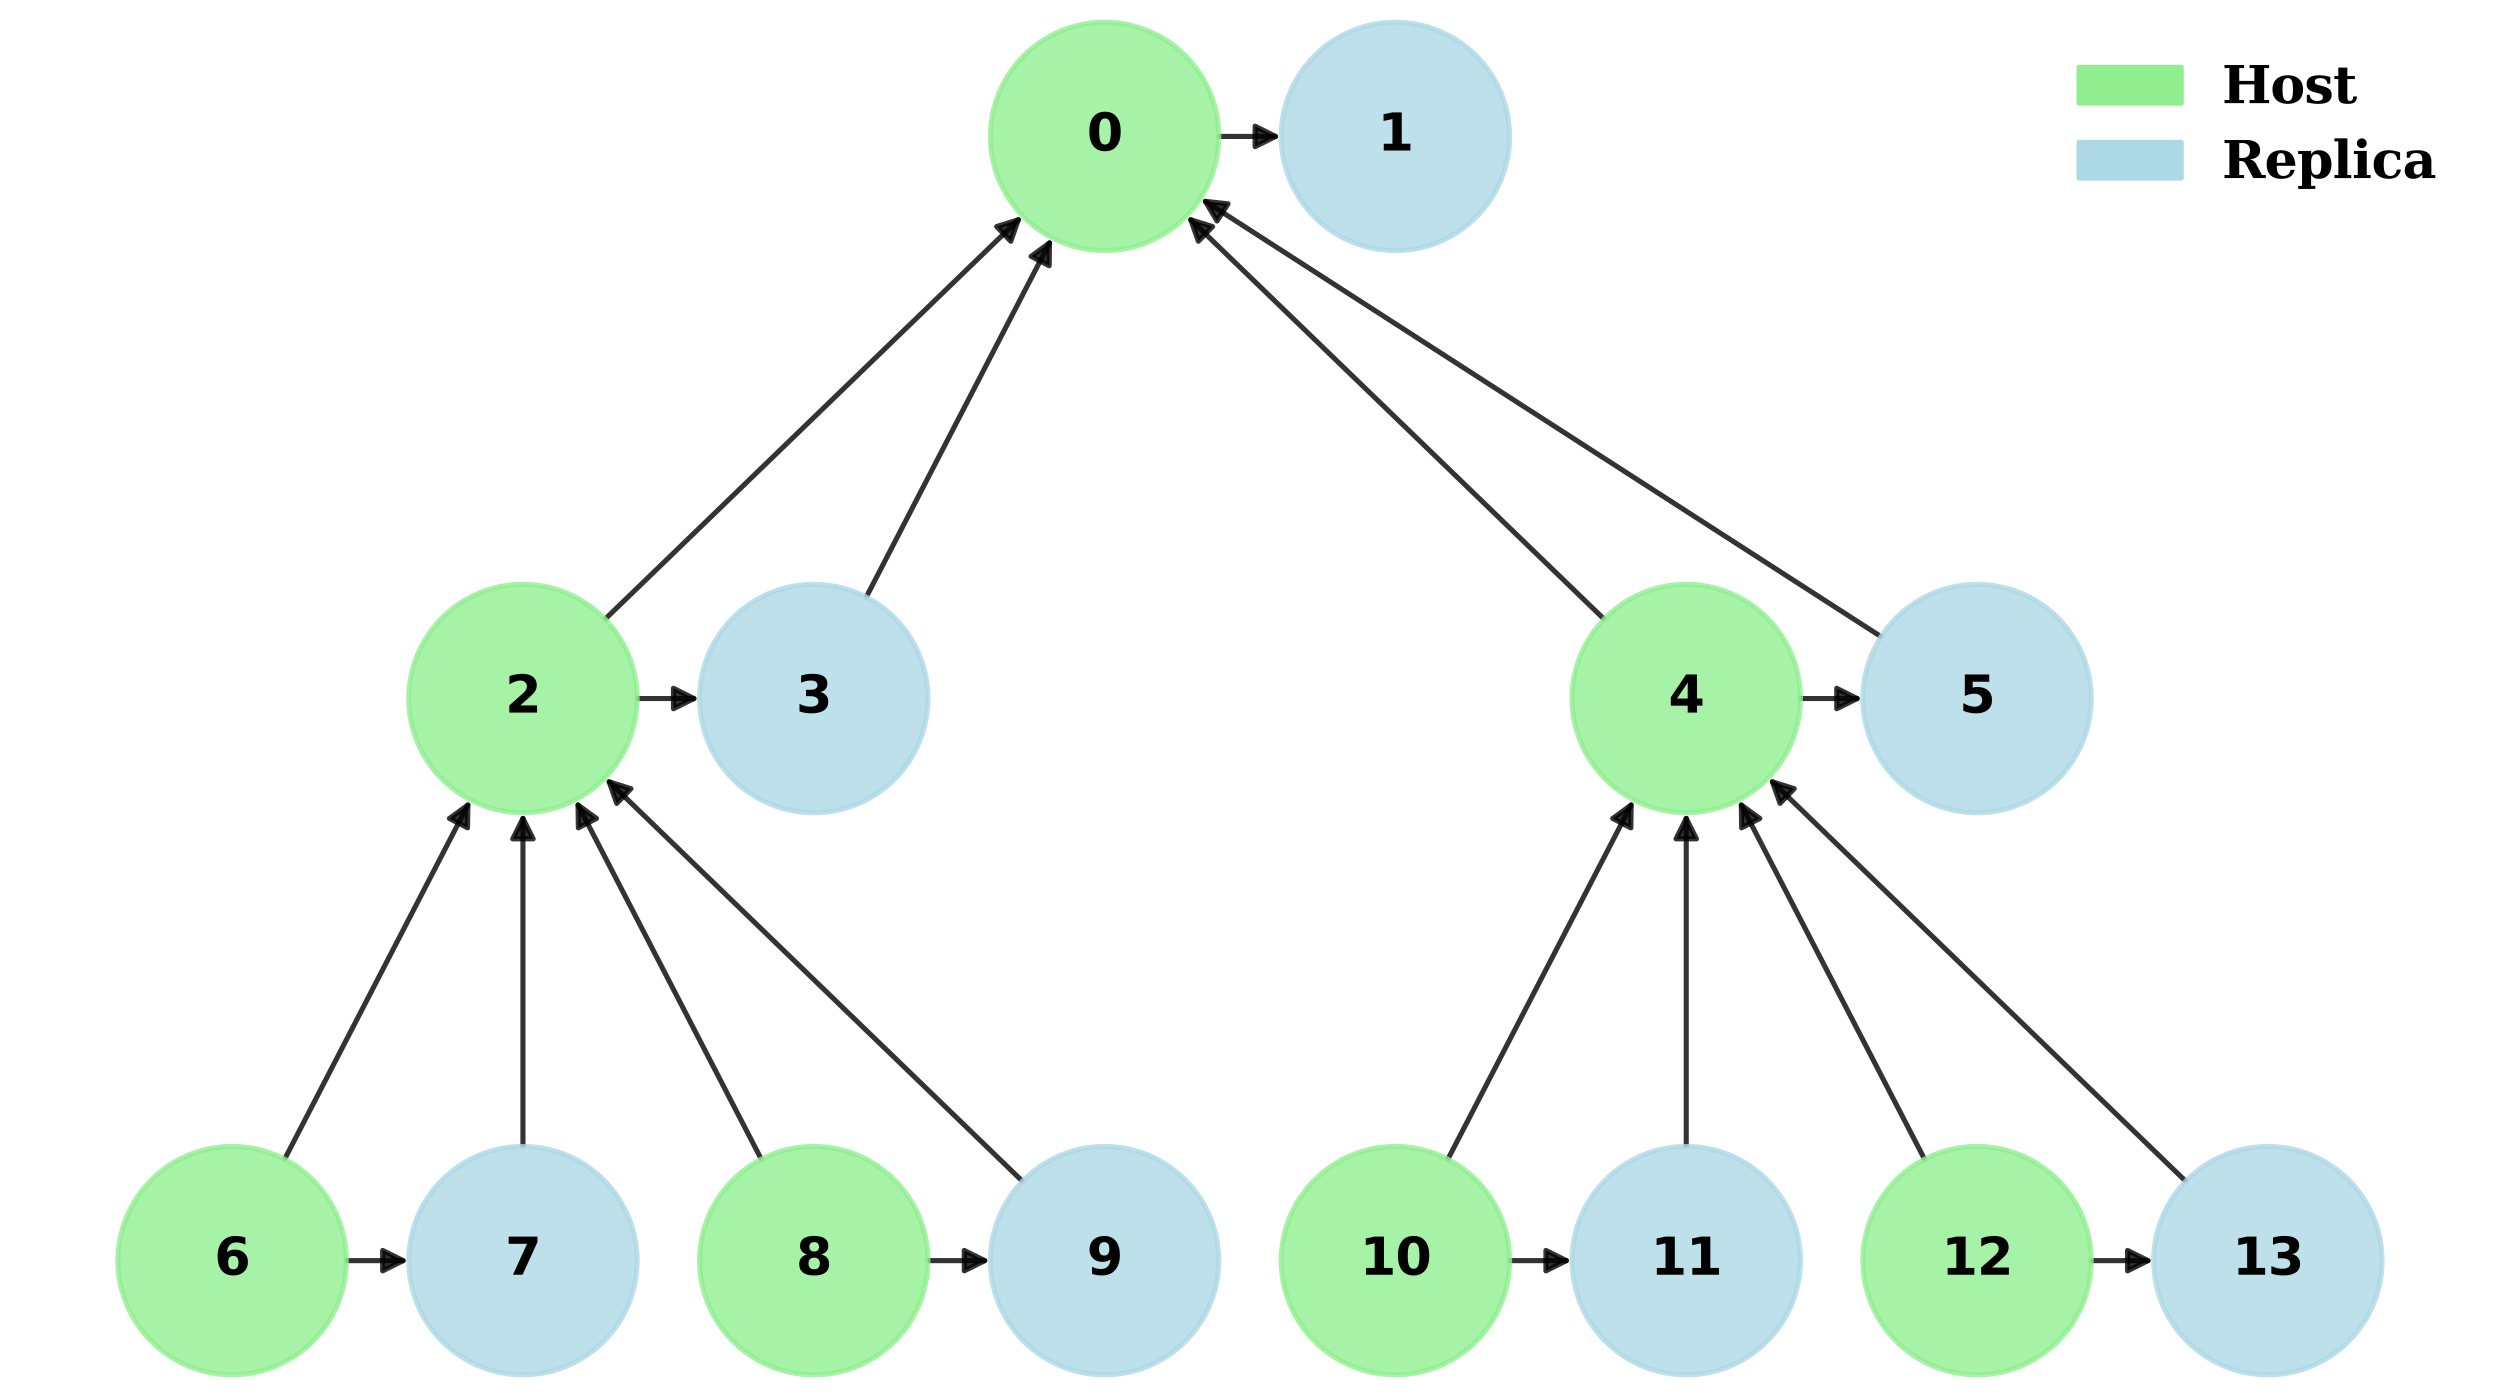 <?xml version="1.0" encoding="utf-8" standalone="no"?>
<!DOCTYPE svg PUBLIC "-//W3C//DTD SVG 1.1//EN"
  "http://www.w3.org/Graphics/SVG/1.1/DTD/svg11.dtd">
<svg xmlns:xlink="http://www.w3.org/1999/xlink" width="489.6pt" height="273.6pt" viewBox="0 0 489.6 273.6" xmlns="http://www.w3.org/2000/svg" version="1.1">
 <defs>
  <style type="text/css">*{stroke-linejoin: round; stroke-linecap: butt}</style>
 </defs>
 <g id="figure_1">
  <g id="patch_1">
   <path d="M 0 273.6 
L 489.6 273.6 
L 489.6 0 
L 0 0 
z
" style="fill: #ffffff"/>
  </g>
  <g id="axes_1">
   <g id="patch_2">
    <path d="M 238.685 26.717 
Q 244.802 26.717 249.8 26.717 
" clip-path="url(#p9e1f4c1e48)" style="fill: none; stroke: #000000; stroke-opacity: 0.8; stroke-linecap: round"/>
    <path d="M 245.8 24.717 
L 249.8 26.717 
L 245.8 28.717 
z
" clip-path="url(#p9e1f4c1e48)" style="fill-opacity: 0.8; stroke: #000000; stroke-opacity: 0.8; stroke-linecap: round"/>
   </g>
   <g id="patch_3">
    <path d="M 118.493 121.263 
Q 159.369 81.759 199.442 43.032 
" clip-path="url(#p9e1f4c1e48)" style="fill: none; stroke: #000000; stroke-opacity: 0.8; stroke-linecap: round"/>
    <path d="M 195.176 44.373 
L 199.442 43.032 
L 197.955 47.249 
z
" clip-path="url(#p9e1f4c1e48)" style="fill-opacity: 0.8; stroke: #000000; stroke-opacity: 0.8; stroke-linecap: round"/>
   </g>
   <g id="patch_4">
    <path d="M 124.777 136.8 
Q 130.894 136.8 135.892 136.8 
" clip-path="url(#p9e1f4c1e48)" style="fill: none; stroke: #000000; stroke-opacity: 0.8; stroke-linecap: round"/>
    <path d="M 131.892 134.8 
L 135.892 136.8 
L 131.892 138.8 
z
" clip-path="url(#p9e1f4c1e48)" style="fill-opacity: 0.8; stroke: #000000; stroke-opacity: 0.8; stroke-linecap: round"/>
   </g>
   <g id="patch_5">
    <path d="M 169.643 116.942 
Q 187.845 81.76 205.534 47.571 
" clip-path="url(#p9e1f4c1e48)" style="fill: none; stroke: #000000; stroke-opacity: 0.8; stroke-linecap: round"/>
    <path d="M 201.919 50.205 
L 205.534 47.571 
L 205.472 52.043 
z
" clip-path="url(#p9e1f4c1e48)" style="fill-opacity: 0.8; stroke: #000000; stroke-opacity: 0.8; stroke-linecap: round"/>
   </g>
   <g id="patch_6">
    <path d="M 314.154 121.263 
Q 273.277 81.759 233.204 43.032 
" clip-path="url(#p9e1f4c1e48)" style="fill: none; stroke: #000000; stroke-opacity: 0.8; stroke-linecap: round"/>
    <path d="M 234.691 47.249 
L 233.204 43.032 
L 237.47 44.373 
z
" clip-path="url(#p9e1f4c1e48)" style="fill-opacity: 0.8; stroke: #000000; stroke-opacity: 0.8; stroke-linecap: round"/>
   </g>
   <g id="patch_7">
    <path d="M 352.593 136.8 
Q 358.71 136.8 363.708 136.8 
" clip-path="url(#p9e1f4c1e48)" style="fill: none; stroke: #000000; stroke-opacity: 0.8; stroke-linecap: round"/>
    <path d="M 359.708 134.8 
L 363.708 136.8 
L 359.708 138.8 
z
" clip-path="url(#p9e1f4c1e48)" style="fill-opacity: 0.8; stroke: #000000; stroke-opacity: 0.8; stroke-linecap: round"/>
   </g>
   <g id="patch_8">
    <path d="M 368.39 124.691 
Q 301.755 81.759 236.06 39.434 
" clip-path="url(#p9e1f4c1e48)" style="fill: none; stroke: #000000; stroke-opacity: 0.8; stroke-linecap: round"/>
    <path d="M 238.339 43.281 
L 236.06 39.434 
L 240.506 39.919 
z
" clip-path="url(#p9e1f4c1e48)" style="fill-opacity: 0.8; stroke: #000000; stroke-opacity: 0.8; stroke-linecap: round"/>
   </g>
   <g id="patch_9">
    <path d="M 55.735 227.025 
Q 73.937 191.843 91.626 157.654 
" clip-path="url(#p9e1f4c1e48)" style="fill: none; stroke: #000000; stroke-opacity: 0.8; stroke-linecap: round"/>
    <path d="M 88.012 160.287 
L 91.626 157.654 
L 91.564 162.125 
z
" clip-path="url(#p9e1f4c1e48)" style="fill-opacity: 0.8; stroke: #000000; stroke-opacity: 0.8; stroke-linecap: round"/>
   </g>
   <g id="patch_10">
    <path d="M 67.824 246.883 
Q 73.94 246.883 78.938 246.883 
" clip-path="url(#p9e1f4c1e48)" style="fill: none; stroke: #000000; stroke-opacity: 0.8; stroke-linecap: round"/>
    <path d="M 74.938 244.883 
L 78.938 246.883 
L 74.938 248.883 
z
" clip-path="url(#p9e1f4c1e48)" style="fill-opacity: 0.8; stroke: #000000; stroke-opacity: 0.8; stroke-linecap: round"/>
   </g>
   <g id="patch_11">
    <path d="M 102.415 224.519 
Q 102.415 191.84 102.415 160.279 
" clip-path="url(#p9e1f4c1e48)" style="fill: none; stroke: #000000; stroke-opacity: 0.8; stroke-linecap: round"/>
    <path d="M 100.415 164.279 
L 102.415 160.279 
L 104.415 164.279 
z
" clip-path="url(#p9e1f4c1e48)" style="fill-opacity: 0.8; stroke: #000000; stroke-opacity: 0.8; stroke-linecap: round"/>
   </g>
   <g id="patch_12">
    <path d="M 149.095 227.025 
Q 130.893 191.843 113.204 157.654 
" clip-path="url(#p9e1f4c1e48)" style="fill: none; stroke: #000000; stroke-opacity: 0.8; stroke-linecap: round"/>
    <path d="M 113.266 162.125 
L 113.204 157.654 
L 116.819 160.287 
z
" clip-path="url(#p9e1f4c1e48)" style="fill-opacity: 0.8; stroke: #000000; stroke-opacity: 0.8; stroke-linecap: round"/>
   </g>
   <g id="patch_13">
    <path d="M 181.731 246.883 
Q 187.848 246.883 192.846 246.883 
" clip-path="url(#p9e1f4c1e48)" style="fill: none; stroke: #000000; stroke-opacity: 0.8; stroke-linecap: round"/>
    <path d="M 188.846 244.883 
L 192.846 246.883 
L 188.846 248.883 
z
" clip-path="url(#p9e1f4c1e48)" style="fill-opacity: 0.8; stroke: #000000; stroke-opacity: 0.8; stroke-linecap: round"/>
   </g>
   <g id="patch_14">
    <path d="M 200.246 231.345 
Q 159.369 191.841 119.296 153.114 
" clip-path="url(#p9e1f4c1e48)" style="fill: none; stroke: #000000; stroke-opacity: 0.8; stroke-linecap: round"/>
    <path d="M 120.783 157.332 
L 119.296 153.114 
L 123.562 154.456 
z
" clip-path="url(#p9e1f4c1e48)" style="fill-opacity: 0.8; stroke: #000000; stroke-opacity: 0.8; stroke-linecap: round"/>
   </g>
   <g id="patch_15">
    <path d="M 283.551 227.025 
Q 301.753 191.843 319.442 157.654 
" clip-path="url(#p9e1f4c1e48)" style="fill: none; stroke: #000000; stroke-opacity: 0.8; stroke-linecap: round"/>
    <path d="M 315.827 160.287 
L 319.442 157.654 
L 319.38 162.125 
z
" clip-path="url(#p9e1f4c1e48)" style="fill-opacity: 0.8; stroke: #000000; stroke-opacity: 0.8; stroke-linecap: round"/>
   </g>
   <g id="patch_16">
    <path d="M 295.639 246.883 
Q 301.756 246.883 306.754 246.883 
" clip-path="url(#p9e1f4c1e48)" style="fill: none; stroke: #000000; stroke-opacity: 0.8; stroke-linecap: round"/>
    <path d="M 302.754 244.883 
L 306.754 246.883 
L 302.754 248.883 
z
" clip-path="url(#p9e1f4c1e48)" style="fill-opacity: 0.8; stroke: #000000; stroke-opacity: 0.8; stroke-linecap: round"/>
   </g>
   <g id="patch_17">
    <path d="M 330.231 224.519 
Q 330.231 191.84 330.231 160.279 
" clip-path="url(#p9e1f4c1e48)" style="fill: none; stroke: #000000; stroke-opacity: 0.8; stroke-linecap: round"/>
    <path d="M 328.231 164.279 
L 330.231 160.279 
L 332.231 164.279 
z
" clip-path="url(#p9e1f4c1e48)" style="fill-opacity: 0.8; stroke: #000000; stroke-opacity: 0.8; stroke-linecap: round"/>
   </g>
   <g id="patch_18">
    <path d="M 376.911 227.025 
Q 358.709 191.843 341.02 157.654 
" clip-path="url(#p9e1f4c1e48)" style="fill: none; stroke: #000000; stroke-opacity: 0.8; stroke-linecap: round"/>
    <path d="M 341.082 162.125 
L 341.02 157.654 
L 344.634 160.287 
z
" clip-path="url(#p9e1f4c1e48)" style="fill-opacity: 0.8; stroke: #000000; stroke-opacity: 0.8; stroke-linecap: round"/>
   </g>
   <g id="patch_19">
    <path d="M 409.547 246.883 
Q 415.664 246.883 420.662 246.883 
" clip-path="url(#p9e1f4c1e48)" style="fill: none; stroke: #000000; stroke-opacity: 0.8; stroke-linecap: round"/>
    <path d="M 416.662 244.883 
L 420.662 246.883 
L 416.662 248.883 
z
" clip-path="url(#p9e1f4c1e48)" style="fill-opacity: 0.8; stroke: #000000; stroke-opacity: 0.8; stroke-linecap: round"/>
   </g>
   <g id="patch_20">
    <path d="M 428.061 231.345 
Q 387.185 191.841 347.112 153.114 
" clip-path="url(#p9e1f4c1e48)" style="fill: none; stroke: #000000; stroke-opacity: 0.8; stroke-linecap: round"/>
    <path d="M 348.599 157.332 
L 347.112 153.114 
L 351.378 154.456 
z
" clip-path="url(#p9e1f4c1e48)" style="fill-opacity: 0.8; stroke: #000000; stroke-opacity: 0.8; stroke-linecap: round"/>
   </g>
   <g id="PathCollection_1">
    <defs>
     <path id="C0_0_6a46395886" d="M 0 22.361 
C 5.93 22.361 11.618 20.005 15.811 15.811 
C 20.005 11.618 22.361 5.93 22.361 -0 
C 22.361 -5.93 20.005 -11.618 15.811 -15.811 
C 11.618 -20.005 5.93 -22.361 0 -22.361 
C -5.93 -22.361 -11.618 -20.005 -15.811 -15.811 
C -20.005 -11.618 -22.361 -5.93 -22.361 0 
C -22.361 5.93 -20.005 11.618 -15.811 15.811 
C -11.618 20.005 -5.93 22.361 0 22.361 
z
"/>
    </defs>
    <g clip-path="url(#p9e1f4c1e48)">
     <use xlink:href="#C0_0_6a46395886" x="216.323" y="26.717" style="fill: #90ee90; fill-opacity: 0.8; stroke: #90ee90; stroke-opacity: 0.8"/>
    </g>
    <g clip-path="url(#p9e1f4c1e48)">
     <use xlink:href="#C0_0_6a46395886" x="273.277" y="26.717" style="fill: #add8e6; fill-opacity: 0.8; stroke: #add8e6; stroke-opacity: 0.8"/>
    </g>
    <g clip-path="url(#p9e1f4c1e48)">
     <use xlink:href="#C0_0_6a46395886" x="102.415" y="136.8" style="fill: #90ee90; fill-opacity: 0.8; stroke: #90ee90; stroke-opacity: 0.8"/>
    </g>
    <g clip-path="url(#p9e1f4c1e48)">
     <use xlink:href="#C0_0_6a46395886" x="159.369" y="136.8" style="fill: #add8e6; fill-opacity: 0.8; stroke: #add8e6; stroke-opacity: 0.8"/>
    </g>
    <g clip-path="url(#p9e1f4c1e48)">
     <use xlink:href="#C0_0_6a46395886" x="330.231" y="136.8" style="fill: #90ee90; fill-opacity: 0.8; stroke: #90ee90; stroke-opacity: 0.8"/>
    </g>
    <g clip-path="url(#p9e1f4c1e48)">
     <use xlink:href="#C0_0_6a46395886" x="387.185" y="136.8" style="fill: #add8e6; fill-opacity: 0.8; stroke: #add8e6; stroke-opacity: 0.8"/>
    </g>
    <g clip-path="url(#p9e1f4c1e48)">
     <use xlink:href="#C0_0_6a46395886" x="45.461" y="246.883" style="fill: #90ee90; fill-opacity: 0.8; stroke: #90ee90; stroke-opacity: 0.8"/>
    </g>
    <g clip-path="url(#p9e1f4c1e48)">
     <use xlink:href="#C0_0_6a46395886" x="102.415" y="246.883" style="fill: #add8e6; fill-opacity: 0.8; stroke: #add8e6; stroke-opacity: 0.8"/>
    </g>
    <g clip-path="url(#p9e1f4c1e48)">
     <use xlink:href="#C0_0_6a46395886" x="159.369" y="246.883" style="fill: #90ee90; fill-opacity: 0.8; stroke: #90ee90; stroke-opacity: 0.8"/>
    </g>
    <g clip-path="url(#p9e1f4c1e48)">
     <use xlink:href="#C0_0_6a46395886" x="216.323" y="246.883" style="fill: #add8e6; fill-opacity: 0.8; stroke: #add8e6; stroke-opacity: 0.8"/>
    </g>
    <g clip-path="url(#p9e1f4c1e48)">
     <use xlink:href="#C0_0_6a46395886" x="273.277" y="246.883" style="fill: #90ee90; fill-opacity: 0.8; stroke: #90ee90; stroke-opacity: 0.8"/>
    </g>
    <g clip-path="url(#p9e1f4c1e48)">
     <use xlink:href="#C0_0_6a46395886" x="330.231" y="246.883" style="fill: #add8e6; fill-opacity: 0.8; stroke: #add8e6; stroke-opacity: 0.8"/>
    </g>
    <g clip-path="url(#p9e1f4c1e48)">
     <use xlink:href="#C0_0_6a46395886" x="387.185" y="246.883" style="fill: #90ee90; fill-opacity: 0.8; stroke: #90ee90; stroke-opacity: 0.8"/>
    </g>
    <g clip-path="url(#p9e1f4c1e48)">
     <use xlink:href="#C0_0_6a46395886" x="444.139" y="246.883" style="fill: #add8e6; fill-opacity: 0.8; stroke: #add8e6; stroke-opacity: 0.8"/>
    </g>
   </g>
   <g id="text_1">
    <g clip-path="url(#p9e1f4c1e48)">
     <!-- 0 -->
     <g transform="translate(212.844 29.477) scale(0.1 -0.1)">
      <defs>
       <path id="DejaVuSans-Bold-30" d="M 2944 2338 
Q 2944 3213 2780 3570 
Q 2616 3928 2228 3928 
Q 1841 3928 1675 3570 
Q 1509 3213 1509 2338 
Q 1509 1453 1675 1090 
Q 1841 728 2228 728 
Q 2613 728 2778 1090 
Q 2944 1453 2944 2338 
z
M 4147 2328 
Q 4147 1169 3647 539 
Q 3147 -91 2228 -91 
Q 1306 -91 806 539 
Q 306 1169 306 2328 
Q 306 3491 806 4120 
Q 1306 4750 2228 4750 
Q 3147 4750 3647 4120 
Q 4147 3491 4147 2328 
z
" transform="scale(0.016)"/>
      </defs>
      <use xlink:href="#DejaVuSans-Bold-30"/>
     </g>
    </g>
   </g>
   <g id="text_2">
    <g clip-path="url(#p9e1f4c1e48)">
     <!-- 1 -->
     <g transform="translate(269.798 29.477) scale(0.1 -0.1)">
      <defs>
       <path id="DejaVuSans-Bold-31" d="M 750 831 
L 1813 831 
L 1813 3847 
L 722 3622 
L 722 4441 
L 1806 4666 
L 2950 4666 
L 2950 831 
L 4013 831 
L 4013 0 
L 750 0 
L 750 831 
z
" transform="scale(0.016)"/>
      </defs>
      <use xlink:href="#DejaVuSans-Bold-31"/>
     </g>
    </g>
   </g>
   <g id="text_3">
    <g clip-path="url(#p9e1f4c1e48)">
     <!-- 2 -->
     <g transform="translate(98.936 139.559) scale(0.1 -0.1)">
      <defs>
       <path id="DejaVuSans-Bold-32" d="M 1844 884 
L 3897 884 
L 3897 0 
L 506 0 
L 506 884 
L 2209 2388 
Q 2438 2594 2547 2791 
Q 2656 2988 2656 3200 
Q 2656 3528 2436 3728 
Q 2216 3928 1850 3928 
Q 1569 3928 1234 3808 
Q 900 3688 519 3450 
L 519 4475 
Q 925 4609 1322 4679 
Q 1719 4750 2100 4750 
Q 2938 4750 3402 4381 
Q 3866 4013 3866 3353 
Q 3866 2972 3669 2642 
Q 3472 2313 2841 1759 
L 1844 884 
z
" transform="scale(0.016)"/>
      </defs>
      <use xlink:href="#DejaVuSans-Bold-32"/>
     </g>
    </g>
   </g>
   <g id="text_4">
    <g clip-path="url(#p9e1f4c1e48)">
     <!-- 3 -->
     <g transform="translate(155.89 139.559) scale(0.1 -0.1)">
      <defs>
       <path id="DejaVuSans-Bold-33" d="M 2981 2516 
Q 3453 2394 3698 2092 
Q 3944 1791 3944 1325 
Q 3944 631 3412 270 
Q 2881 -91 1863 -91 
Q 1503 -91 1142 -33 
Q 781 25 428 141 
L 428 1069 
Q 766 900 1098 814 
Q 1431 728 1753 728 
Q 2231 728 2486 893 
Q 2741 1059 2741 1369 
Q 2741 1688 2480 1852 
Q 2219 2016 1709 2016 
L 1228 2016 
L 1228 2791 
L 1734 2791 
Q 2188 2791 2409 2933 
Q 2631 3075 2631 3366 
Q 2631 3634 2415 3781 
Q 2200 3928 1806 3928 
Q 1516 3928 1219 3862 
Q 922 3797 628 3669 
L 628 4550 
Q 984 4650 1334 4700 
Q 1684 4750 2022 4750 
Q 2931 4750 3382 4451 
Q 3834 4153 3834 3553 
Q 3834 3144 3618 2883 
Q 3403 2622 2981 2516 
z
" transform="scale(0.016)"/>
      </defs>
      <use xlink:href="#DejaVuSans-Bold-33"/>
     </g>
    </g>
   </g>
   <g id="text_5">
    <g clip-path="url(#p9e1f4c1e48)">
     <!-- 4 -->
     <g transform="translate(326.752 139.559) scale(0.1 -0.1)">
      <defs>
       <path id="DejaVuSans-Bold-34" d="M 2356 3675 
L 1038 1722 
L 2356 1722 
L 2356 3675 
z
M 2156 4666 
L 3494 4666 
L 3494 1722 
L 4159 1722 
L 4159 850 
L 3494 850 
L 3494 0 
L 2356 0 
L 2356 850 
L 288 850 
L 288 1881 
L 2156 4666 
z
" transform="scale(0.016)"/>
      </defs>
      <use xlink:href="#DejaVuSans-Bold-34"/>
     </g>
    </g>
   </g>
   <g id="text_6">
    <g clip-path="url(#p9e1f4c1e48)">
     <!-- 5 -->
     <g transform="translate(383.706 139.559) scale(0.1 -0.1)">
      <defs>
       <path id="DejaVuSans-Bold-35" d="M 678 4666 
L 3669 4666 
L 3669 3781 
L 1638 3781 
L 1638 3059 
Q 1775 3097 1914 3117 
Q 2053 3138 2203 3138 
Q 3056 3138 3531 2711 
Q 4006 2284 4006 1522 
Q 4006 766 3489 337 
Q 2972 -91 2053 -91 
Q 1656 -91 1267 -14 
Q 878 63 494 219 
L 494 1166 
Q 875 947 1217 837 
Q 1559 728 1863 728 
Q 2300 728 2551 942 
Q 2803 1156 2803 1522 
Q 2803 1891 2551 2103 
Q 2300 2316 1863 2316 
Q 1603 2316 1309 2248 
Q 1016 2181 678 2041 
L 678 4666 
z
" transform="scale(0.016)"/>
      </defs>
      <use xlink:href="#DejaVuSans-Bold-35"/>
     </g>
    </g>
   </g>
   <g id="text_7">
    <g clip-path="url(#p9e1f4c1e48)">
     <!-- 6 -->
     <g transform="translate(41.982 249.642) scale(0.1 -0.1)">
      <defs>
       <path id="DejaVuSans-Bold-36" d="M 2316 2303 
Q 2000 2303 1842 2098 
Q 1684 1894 1684 1484 
Q 1684 1075 1842 870 
Q 2000 666 2316 666 
Q 2634 666 2792 870 
Q 2950 1075 2950 1484 
Q 2950 1894 2792 2098 
Q 2634 2303 2316 2303 
z
M 3803 4544 
L 3803 3681 
Q 3506 3822 3243 3889 
Q 2981 3956 2731 3956 
Q 2194 3956 1894 3657 
Q 1594 3359 1544 2772 
Q 1750 2925 1990 3001 
Q 2231 3078 2516 3078 
Q 3231 3078 3670 2659 
Q 4109 2241 4109 1563 
Q 4109 813 3618 361 
Q 3128 -91 2303 -91 
Q 1394 -91 895 523 
Q 397 1138 397 2266 
Q 397 3422 980 4083 
Q 1563 4744 2578 4744 
Q 2900 4744 3203 4694 
Q 3506 4644 3803 4544 
z
" transform="scale(0.016)"/>
      </defs>
      <use xlink:href="#DejaVuSans-Bold-36"/>
     </g>
    </g>
   </g>
   <g id="text_8">
    <g clip-path="url(#p9e1f4c1e48)">
     <!-- 7 -->
     <g transform="translate(98.936 249.642) scale(0.1 -0.1)">
      <defs>
       <path id="DejaVuSans-Bold-37" d="M 428 4666 
L 3944 4666 
L 3944 3988 
L 2125 0 
L 953 0 
L 2675 3781 
L 428 3781 
L 428 4666 
z
" transform="scale(0.016)"/>
      </defs>
      <use xlink:href="#DejaVuSans-Bold-37"/>
     </g>
    </g>
   </g>
   <g id="text_9">
    <g clip-path="url(#p9e1f4c1e48)">
     <!-- 8 -->
     <g transform="translate(155.89 249.642) scale(0.1 -0.1)">
      <defs>
       <path id="DejaVuSans-Bold-38" d="M 2228 2088 
Q 1891 2088 1709 1903 
Q 1528 1719 1528 1375 
Q 1528 1031 1709 848 
Q 1891 666 2228 666 
Q 2563 666 2741 848 
Q 2919 1031 2919 1375 
Q 2919 1722 2741 1905 
Q 2563 2088 2228 2088 
z
M 1350 2484 
Q 925 2613 709 2878 
Q 494 3144 494 3541 
Q 494 4131 934 4440 
Q 1375 4750 2228 4750 
Q 3075 4750 3515 4442 
Q 3956 4134 3956 3541 
Q 3956 3144 3739 2878 
Q 3522 2613 3097 2484 
Q 3572 2353 3814 2058 
Q 4056 1763 4056 1313 
Q 4056 619 3595 264 
Q 3134 -91 2228 -91 
Q 1319 -91 855 264 
Q 391 619 391 1313 
Q 391 1763 633 2058 
Q 875 2353 1350 2484 
z
M 1631 3419 
Q 1631 3141 1786 2991 
Q 1941 2841 2228 2841 
Q 2509 2841 2662 2991 
Q 2816 3141 2816 3419 
Q 2816 3697 2662 3845 
Q 2509 3994 2228 3994 
Q 1941 3994 1786 3844 
Q 1631 3694 1631 3419 
z
" transform="scale(0.016)"/>
      </defs>
      <use xlink:href="#DejaVuSans-Bold-38"/>
     </g>
    </g>
   </g>
   <g id="text_10">
    <g clip-path="url(#p9e1f4c1e48)">
     <!-- 9 -->
     <g transform="translate(212.844 249.642) scale(0.1 -0.1)">
      <defs>
       <path id="DejaVuSans-Bold-39" d="M 641 103 
L 641 966 
Q 928 831 1190 764 
Q 1453 697 1709 697 
Q 2247 697 2547 995 
Q 2847 1294 2900 1881 
Q 2688 1725 2447 1647 
Q 2206 1569 1925 1569 
Q 1209 1569 770 1986 
Q 331 2403 331 3084 
Q 331 3838 820 4291 
Q 1309 4744 2131 4744 
Q 3044 4744 3544 4128 
Q 4044 3513 4044 2388 
Q 4044 1231 3459 570 
Q 2875 -91 1856 -91 
Q 1528 -91 1228 -42 
Q 928 6 641 103 
z
M 2125 2350 
Q 2441 2350 2600 2554 
Q 2759 2759 2759 3169 
Q 2759 3575 2600 3781 
Q 2441 3988 2125 3988 
Q 1809 3988 1650 3781 
Q 1491 3575 1491 3169 
Q 1491 2759 1650 2554 
Q 1809 2350 2125 2350 
z
" transform="scale(0.016)"/>
      </defs>
      <use xlink:href="#DejaVuSans-Bold-39"/>
     </g>
    </g>
   </g>
   <g id="text_11">
    <g clip-path="url(#p9e1f4c1e48)">
     <!-- 10 -->
     <g transform="translate(266.319 249.642) scale(0.1 -0.1)">
      <use xlink:href="#DejaVuSans-Bold-31"/>
      <use xlink:href="#DejaVuSans-Bold-30" x="69.58"/>
     </g>
    </g>
   </g>
   <g id="text_12">
    <g clip-path="url(#p9e1f4c1e48)">
     <!-- 11 -->
     <g transform="translate(323.273 249.642) scale(0.1 -0.1)">
      <use xlink:href="#DejaVuSans-Bold-31"/>
      <use xlink:href="#DejaVuSans-Bold-31" x="69.58"/>
     </g>
    </g>
   </g>
   <g id="text_13">
    <g clip-path="url(#p9e1f4c1e48)">
     <!-- 12 -->
     <g transform="translate(380.227 249.642) scale(0.1 -0.1)">
      <use xlink:href="#DejaVuSans-Bold-31"/>
      <use xlink:href="#DejaVuSans-Bold-32" x="69.58"/>
     </g>
    </g>
   </g>
   <g id="text_14">
    <g clip-path="url(#p9e1f4c1e48)">
     <!-- 13 -->
     <g transform="translate(437.181 249.642) scale(0.1 -0.1)">
      <use xlink:href="#DejaVuSans-Bold-31"/>
      <use xlink:href="#DejaVuSans-Bold-33" x="69.58"/>
     </g>
    </g>
   </g>
   <g id="legend_1">
    <g id="patch_21">
     <path d="M 407.169 20.198 
L 427.169 20.198 
L 427.169 13.198 
L 407.169 13.198 
z
" style="fill: #90ee90; stroke: #90ee90; stroke-linejoin: miter"/>
    </g>
    <g id="text_15">
     <!-- Host -->
     <g transform="translate(435.169 20.198) scale(0.1 -0.1)">
      <defs>
       <path id="DejaVuSerif-Bold-48" d="M 300 0 
L 300 378 
L 897 378 
L 897 4288 
L 300 4288 
L 300 4666 
L 2700 4666 
L 2700 4288 
L 2100 4288 
L 2100 2719 
L 3956 2719 
L 3956 4288 
L 3359 4288 
L 3359 4666 
L 5759 4666 
L 5759 4288 
L 5159 4288 
L 5159 378 
L 5759 378 
L 5759 0 
L 3359 0 
L 3359 378 
L 3956 378 
L 3956 2291 
L 2100 2291 
L 2100 378 
L 2700 378 
L 2700 0 
L 300 0 
z
" transform="scale(0.016)"/>
       <path id="DejaVuSerif-Bold-6f" d="M 2138 263 
Q 2488 263 2630 563 
Q 2772 863 2772 1663 
Q 2772 2463 2631 2761 
Q 2491 3059 2138 3059 
Q 1784 3059 1640 2757 
Q 1497 2456 1497 1663 
Q 1497 869 1640 566 
Q 1784 263 2138 263 
z
M 2138 -91 
Q 1259 -91 761 376 
Q 263 844 263 1663 
Q 263 2484 761 2948 
Q 1259 3413 2138 3413 
Q 3019 3413 3516 2948 
Q 4013 2484 4013 1663 
Q 4013 844 3514 376 
Q 3016 -91 2138 -91 
z
" transform="scale(0.016)"/>
       <path id="DejaVuSerif-Bold-73" d="M 300 97 
L 300 1025 
L 653 1025 
Q 697 653 931 458 
Q 1166 263 1569 263 
Q 1906 263 2086 380 
Q 2266 497 2266 716 
Q 2266 916 2152 1025 
Q 2038 1134 1709 1216 
L 1253 1331 
Q 738 1459 506 1698 
Q 275 1938 275 2344 
Q 275 2884 650 3148 
Q 1025 3413 1806 3413 
Q 2100 3413 2433 3364 
Q 2766 3316 3169 3213 
L 3169 2375 
L 2816 2375 
Q 2788 2716 2573 2887 
Q 2359 3059 1959 3059 
Q 1622 3059 1448 2951 
Q 1275 2844 1275 2638 
Q 1275 2469 1375 2372 
Q 1475 2275 1734 2209 
L 2188 2094 
Q 2841 1928 3091 1684 
Q 3341 1441 3341 1006 
Q 3341 444 2939 176 
Q 2538 -91 1691 -91 
Q 1381 -91 1034 -44 
Q 688 3 300 97 
z
" transform="scale(0.016)"/>
       <path id="DejaVuSerif-Bold-74" d="M 634 2944 
L 153 2944 
L 153 3322 
L 634 3322 
L 634 4353 
L 1741 4353 
L 1741 3322 
L 2663 3322 
L 2663 2944 
L 1741 2944 
L 1741 909 
Q 1741 475 1809 369 
Q 1878 263 2059 263 
Q 2259 263 2356 397 
Q 2453 531 2459 813 
L 2925 813 
Q 2897 313 2651 111 
Q 2406 -91 1806 -91 
Q 1122 -91 878 123 
Q 634 338 634 909 
L 634 2944 
z
" transform="scale(0.016)"/>
      </defs>
      <use xlink:href="#DejaVuSerif-Bold-48"/>
      <use xlink:href="#DejaVuSerif-Bold-6f" x="94.482"/>
      <use xlink:href="#DejaVuSerif-Bold-73" x="161.182"/>
      <use xlink:href="#DejaVuSerif-Bold-74" x="217.48"/>
     </g>
    </g>
    <g id="patch_22">
     <path d="M 407.169 34.877 
L 427.169 34.877 
L 427.169 27.877 
L 407.169 27.877 
z
" style="fill: #add8e6; stroke: #add8e6; stroke-linejoin: miter"/>
    </g>
    <g id="text_16">
     <!-- Replica -->
     <g transform="translate(435.169 34.877) scale(0.1 -0.1)">
      <defs>
       <path id="DejaVuSerif-Bold-52" d="M 3397 2278 
Q 3675 2238 3865 2094 
Q 4056 1950 4197 1678 
L 4878 378 
L 5356 378 
L 5356 0 
L 3822 0 
L 3078 1409 
Q 2863 1847 2711 1967 
Q 2559 2088 2291 2088 
L 2100 2088 
L 2100 378 
L 2700 378 
L 2700 0 
L 300 0 
L 300 378 
L 897 378 
L 897 4288 
L 300 4288 
L 300 4666 
L 2963 4666 
Q 3775 4666 4217 4339 
Q 4659 4013 4659 3413 
Q 4659 2925 4345 2642 
Q 4031 2359 3397 2278 
z
M 2100 2463 
L 2509 2463 
Q 2947 2463 3183 2700 
Q 3419 2938 3419 3378 
Q 3419 3819 3183 4053 
Q 2947 4288 2509 4288 
L 2100 4288 
L 2100 2463 
z
" transform="scale(0.016)"/>
       <path id="DejaVuSerif-Bold-65" d="M 2566 1875 
Q 2566 2531 2444 2795 
Q 2322 3059 2028 3059 
Q 1744 3059 1620 2800 
Q 1497 2541 1497 1931 
L 1497 1875 
L 2566 1875 
z
M 3781 1503 
L 1497 1503 
L 1497 1478 
Q 1497 834 1690 548 
Q 1884 263 2316 263 
Q 2675 263 2897 453 
Q 3119 644 3181 1006 
L 3700 1006 
Q 3566 441 3166 175 
Q 2766 -91 2047 -91 
Q 1184 -91 723 364 
Q 263 819 263 1663 
Q 263 2488 734 2950 
Q 1206 3413 2047 3413 
Q 2872 3413 3312 2927 
Q 3753 2441 3781 1503 
z
" transform="scale(0.016)"/>
       <path id="DejaVuSerif-Bold-70" d="M 1728 1825 
L 1728 1497 
Q 1728 916 1876 656 
Q 2025 397 2356 397 
Q 2697 397 2836 672 
Q 2975 947 2975 1663 
Q 2975 2378 2836 2651 
Q 2697 2925 2356 2925 
Q 2025 2925 1876 2665 
Q 1728 2406 1728 1825 
z
M 622 2944 
L 147 2944 
L 147 3322 
L 1728 3322 
L 1728 2900 
Q 1869 3159 2106 3286 
Q 2344 3413 2694 3413 
Q 3403 3413 3811 2945 
Q 4219 2478 4219 1663 
Q 4219 847 3811 378 
Q 3403 -91 2694 -91 
Q 2344 -91 2106 36 
Q 1869 163 1728 422 
L 1728 -953 
L 2241 -953 
L 2241 -1331 
L 147 -1331 
L 147 -953 
L 622 -953 
L 622 2944 
z
" transform="scale(0.016)"/>
       <path id="DejaVuSerif-Bold-6c" d="M 1797 378 
L 2272 378 
L 2272 0 
L 219 0 
L 219 378 
L 691 378 
L 691 4488 
L 219 4488 
L 219 4863 
L 1797 4863 
L 1797 378 
z
" transform="scale(0.016)"/>
       <path id="DejaVuSerif-Bold-69" d="M 588 4263 
Q 588 4516 763 4689 
Q 938 4863 1191 4863 
Q 1438 4863 1611 4689 
Q 1784 4516 1784 4263 
Q 1784 4016 1611 3842 
Q 1438 3669 1191 3669 
Q 938 3669 763 3841 
Q 588 4013 588 4263 
z
M 1797 378 
L 2272 378 
L 2272 0 
L 219 0 
L 219 378 
L 691 378 
L 691 2944 
L 219 2944 
L 219 3322 
L 1797 3322 
L 1797 378 
z
" transform="scale(0.016)"/>
       <path id="DejaVuSerif-Bold-63" d="M 3609 1038 
Q 3491 469 3123 189 
Q 2756 -91 2125 -91 
Q 1238 -91 750 368 
Q 263 828 263 1663 
Q 263 2488 744 2950 
Q 1225 3413 2081 3413 
Q 2428 3413 2781 3347 
Q 3134 3281 3500 3150 
L 3500 2228 
L 3150 2228 
Q 3100 2650 2903 2854 
Q 2706 3059 2350 3059 
Q 1888 3059 1692 2746 
Q 1497 2434 1497 1663 
Q 1497 909 1687 586 
Q 1878 263 2309 263 
Q 2644 263 2845 463 
Q 3047 663 3091 1038 
L 3609 1038 
z
" transform="scale(0.016)"/>
       <path id="DejaVuSerif-Bold-61" d="M 3525 2041 
L 3525 378 
L 4000 378 
L 4000 0 
L 2419 0 
L 2419 422 
Q 2200 159 1931 34 
Q 1663 -91 1319 -91 
Q 809 -91 536 182 
Q 263 456 263 966 
Q 263 1525 655 1803 
Q 1047 2081 1838 2081 
L 2419 2081 
L 2419 2278 
Q 2419 2681 2228 2873 
Q 2038 3066 1638 3066 
Q 1306 3066 1126 2930 
Q 947 2794 872 2484 
L 519 2484 
L 519 3200 
Q 816 3306 1134 3359 
Q 1453 3413 1806 3413 
Q 2697 3413 3111 3081 
Q 3525 2750 3525 2041 
z
M 2419 1044 
L 2419 1709 
L 2003 1709 
Q 1694 1709 1528 1540 
Q 1363 1372 1363 1056 
Q 1363 741 1483 584 
Q 1603 428 1850 428 
Q 2106 428 2262 597 
Q 2419 766 2419 1044 
z
" transform="scale(0.016)"/>
      </defs>
      <use xlink:href="#DejaVuSerif-Bold-52"/>
      <use xlink:href="#DejaVuSerif-Bold-65" x="83.105"/>
      <use xlink:href="#DejaVuSerif-Bold-70" x="146.729"/>
      <use xlink:href="#DejaVuSerif-Bold-6c" x="216.65"/>
      <use xlink:href="#DejaVuSerif-Bold-69" x="254.639"/>
      <use xlink:href="#DejaVuSerif-Bold-63" x="292.627"/>
      <use xlink:href="#DejaVuSerif-Bold-61" x="353.516"/>
     </g>
    </g>
   </g>
  </g>
 </g>
 <defs>
  <clipPath id="p9e1f4c1e48">
   <rect x="3.6" y="3.6" width="482.4" height="266.4"/>
  </clipPath>
 </defs>
</svg>
